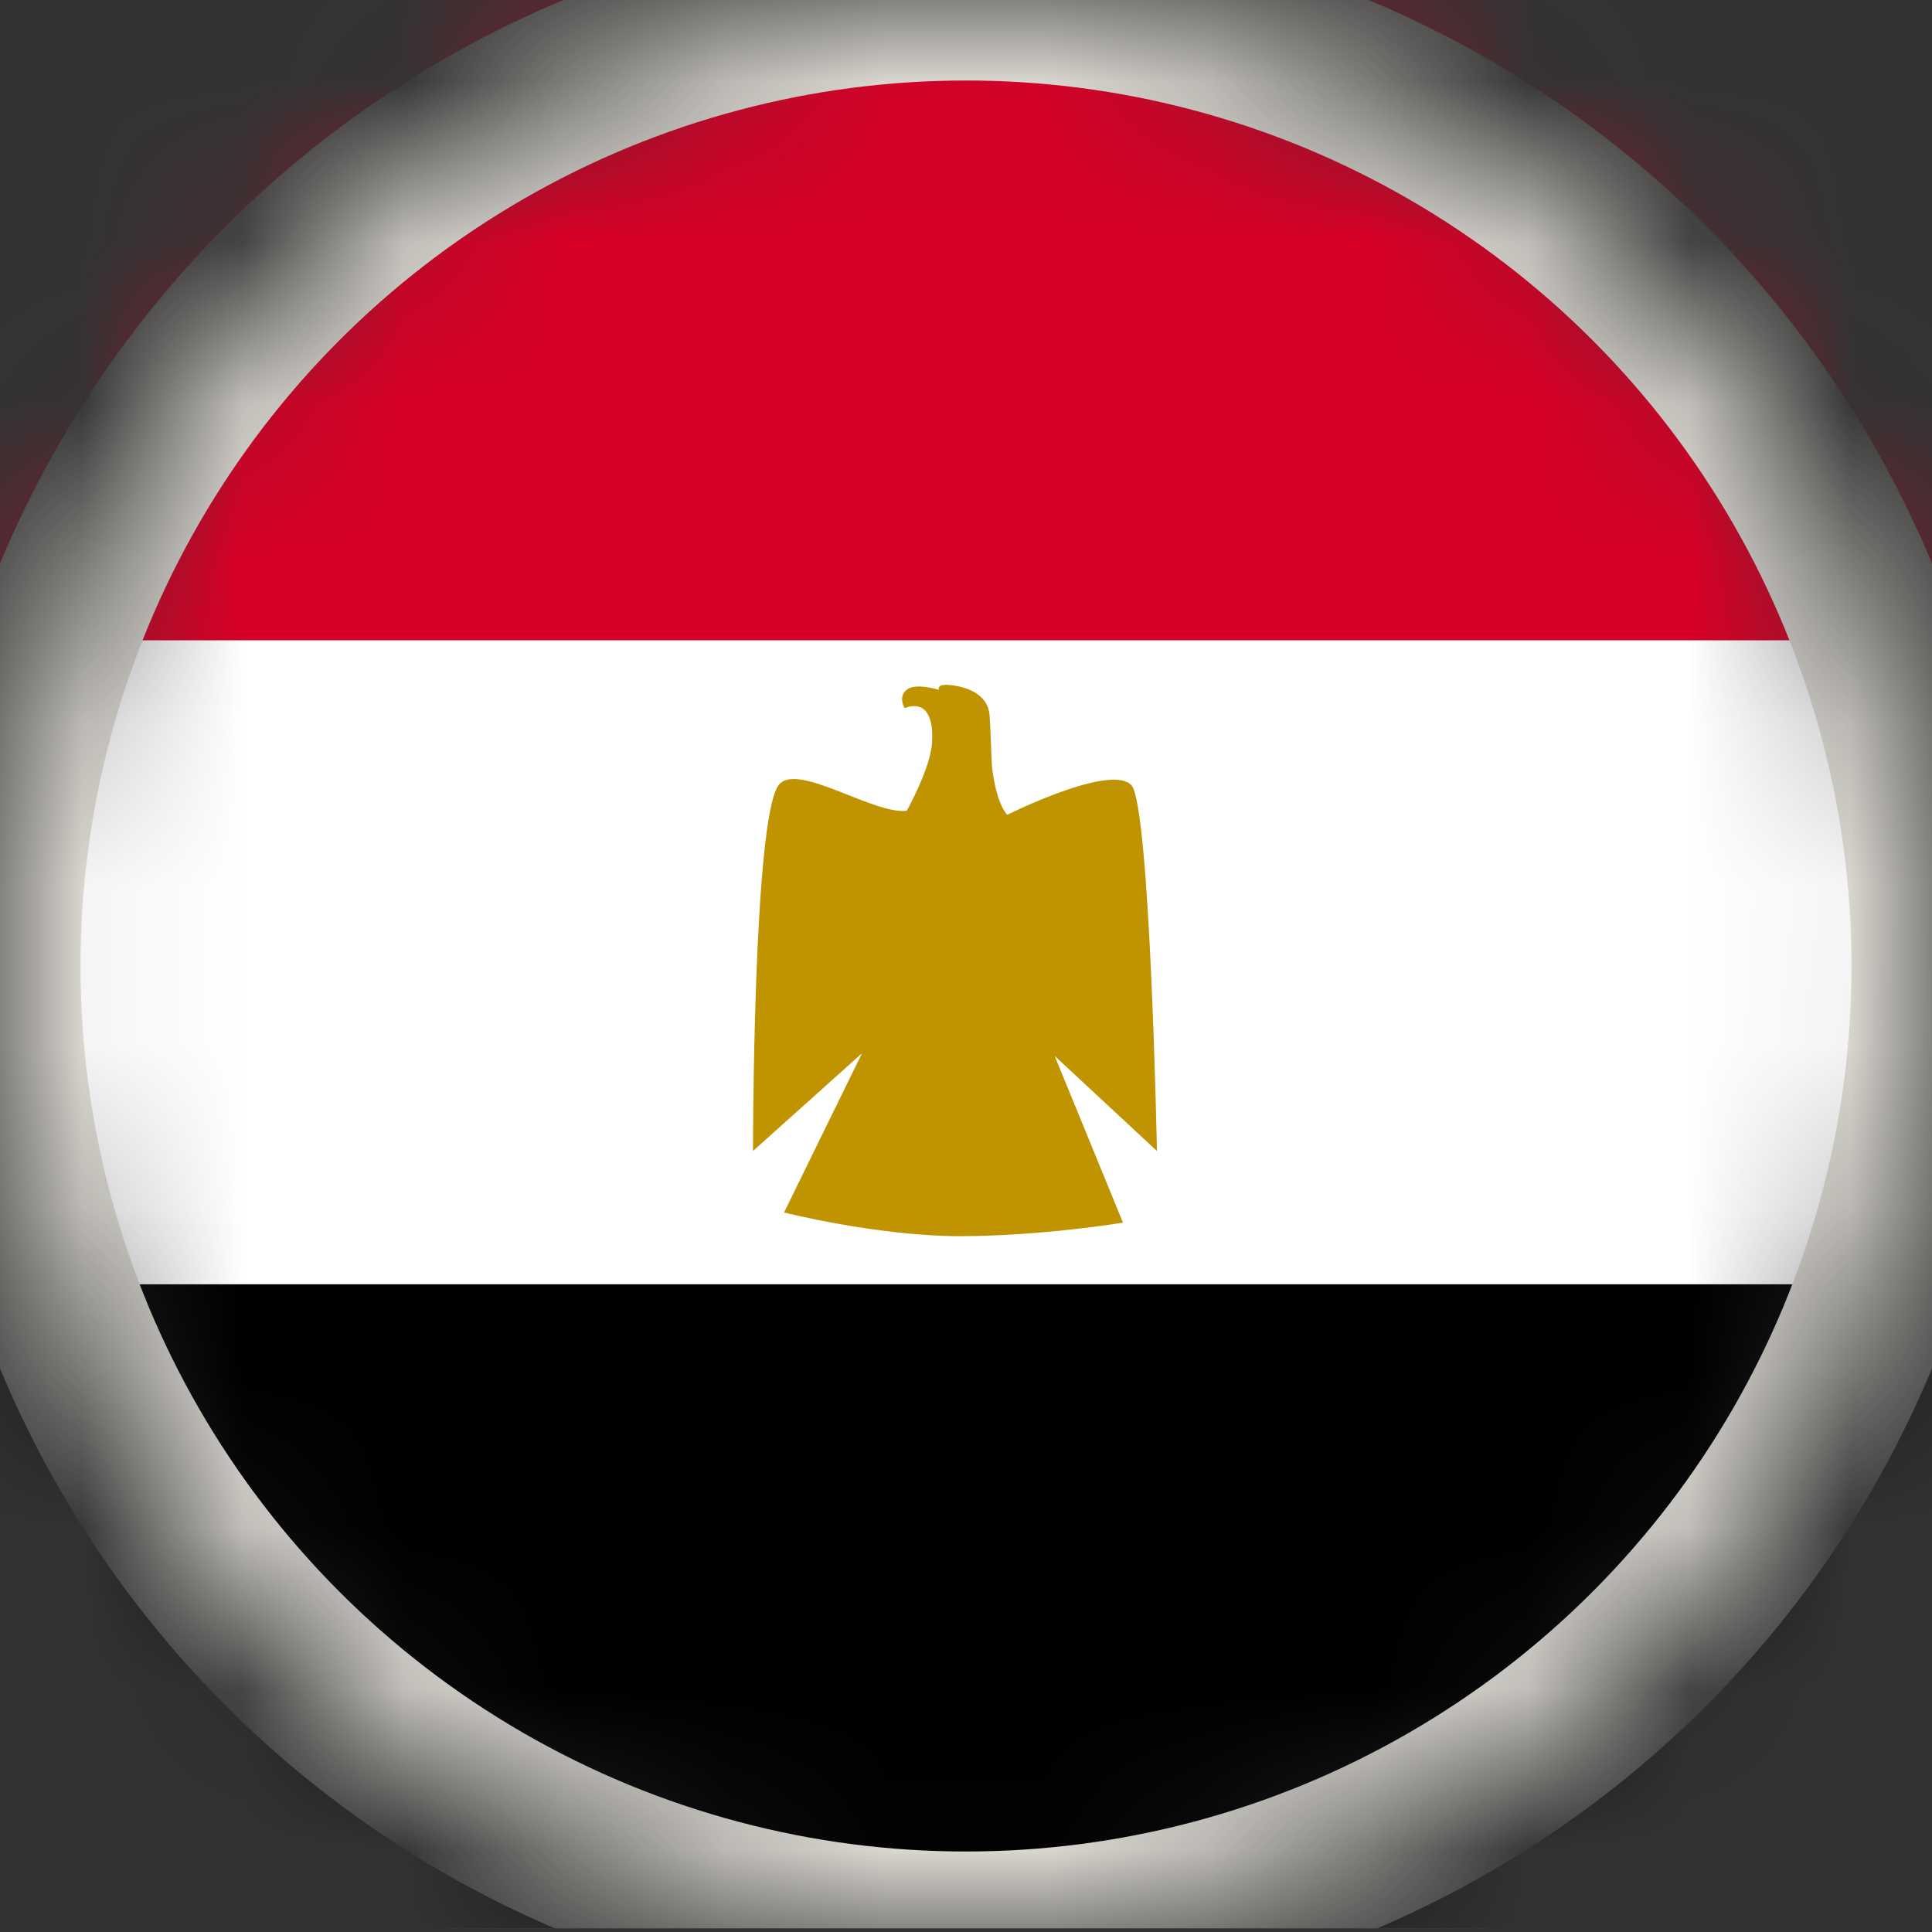 <svg width="12" height="12" viewBox="0 0 12 12" fill="none" xmlns="http://www.w3.org/2000/svg">
<rect x="0" y="0" width="12" height="12" fill="#333333" stroke="none"/>
<mask id="mask0_65_827" style="mask-type:alpha" maskUnits="userSpaceOnUse" x="0" y="0" width="12" height="12">
<circle cx="6" cy="6" r="6" fill="#D9D9D9"/>
</mask>
<g mask="url(#mask0_65_827)">
<g clip-path="url(#clip0_65_827)">
<path d="M14.947 -0.023H-3.053V11.977H14.947V-0.023Z" fill="white"/>
<path d="M14.947 -0.023H-3.053V3.977H14.947V-0.023Z" fill="#D80027"/>
<path d="M14.947 7.977H-3.053V11.977H14.947V7.977Z" fill="black"/>
<path d="M4.677 7.149C4.677 7.149 4.677 5.099 4.835 4.878C4.944 4.727 5.425 5.061 5.632 5.036C5.632 5.036 5.779 4.773 5.789 4.615C5.8 4.454 5.751 4.349 5.618 4.398C5.618 4.398 5.575 4.324 5.635 4.282C5.691 4.24 5.832 4.285 5.832 4.285C5.832 4.285 5.814 4.25 5.888 4.254C5.989 4.261 6.14 4.303 6.147 4.45C6.154 4.559 6.158 4.72 6.161 4.756C6.186 4.994 6.256 5.061 6.256 5.061C6.256 5.061 6.902 4.738 7.028 4.878C7.144 5.012 7.186 7.149 7.186 7.149L6.551 6.559L6.975 7.594C6.975 7.594 6.47 7.678 5.961 7.678C5.453 7.678 4.87 7.531 4.87 7.531L5.354 6.542L4.677 7.149Z" fill="#C09300"/>
<circle cx="6" cy="6" r="6" stroke="#E1DED7"/>
</g>
</g>
<defs>
<clipPath id="clip0_65_827">
<rect width="18" height="12" fill="white" transform="translate(-3.053 -0.023)"/>
</clipPath>
</defs>
</svg>
